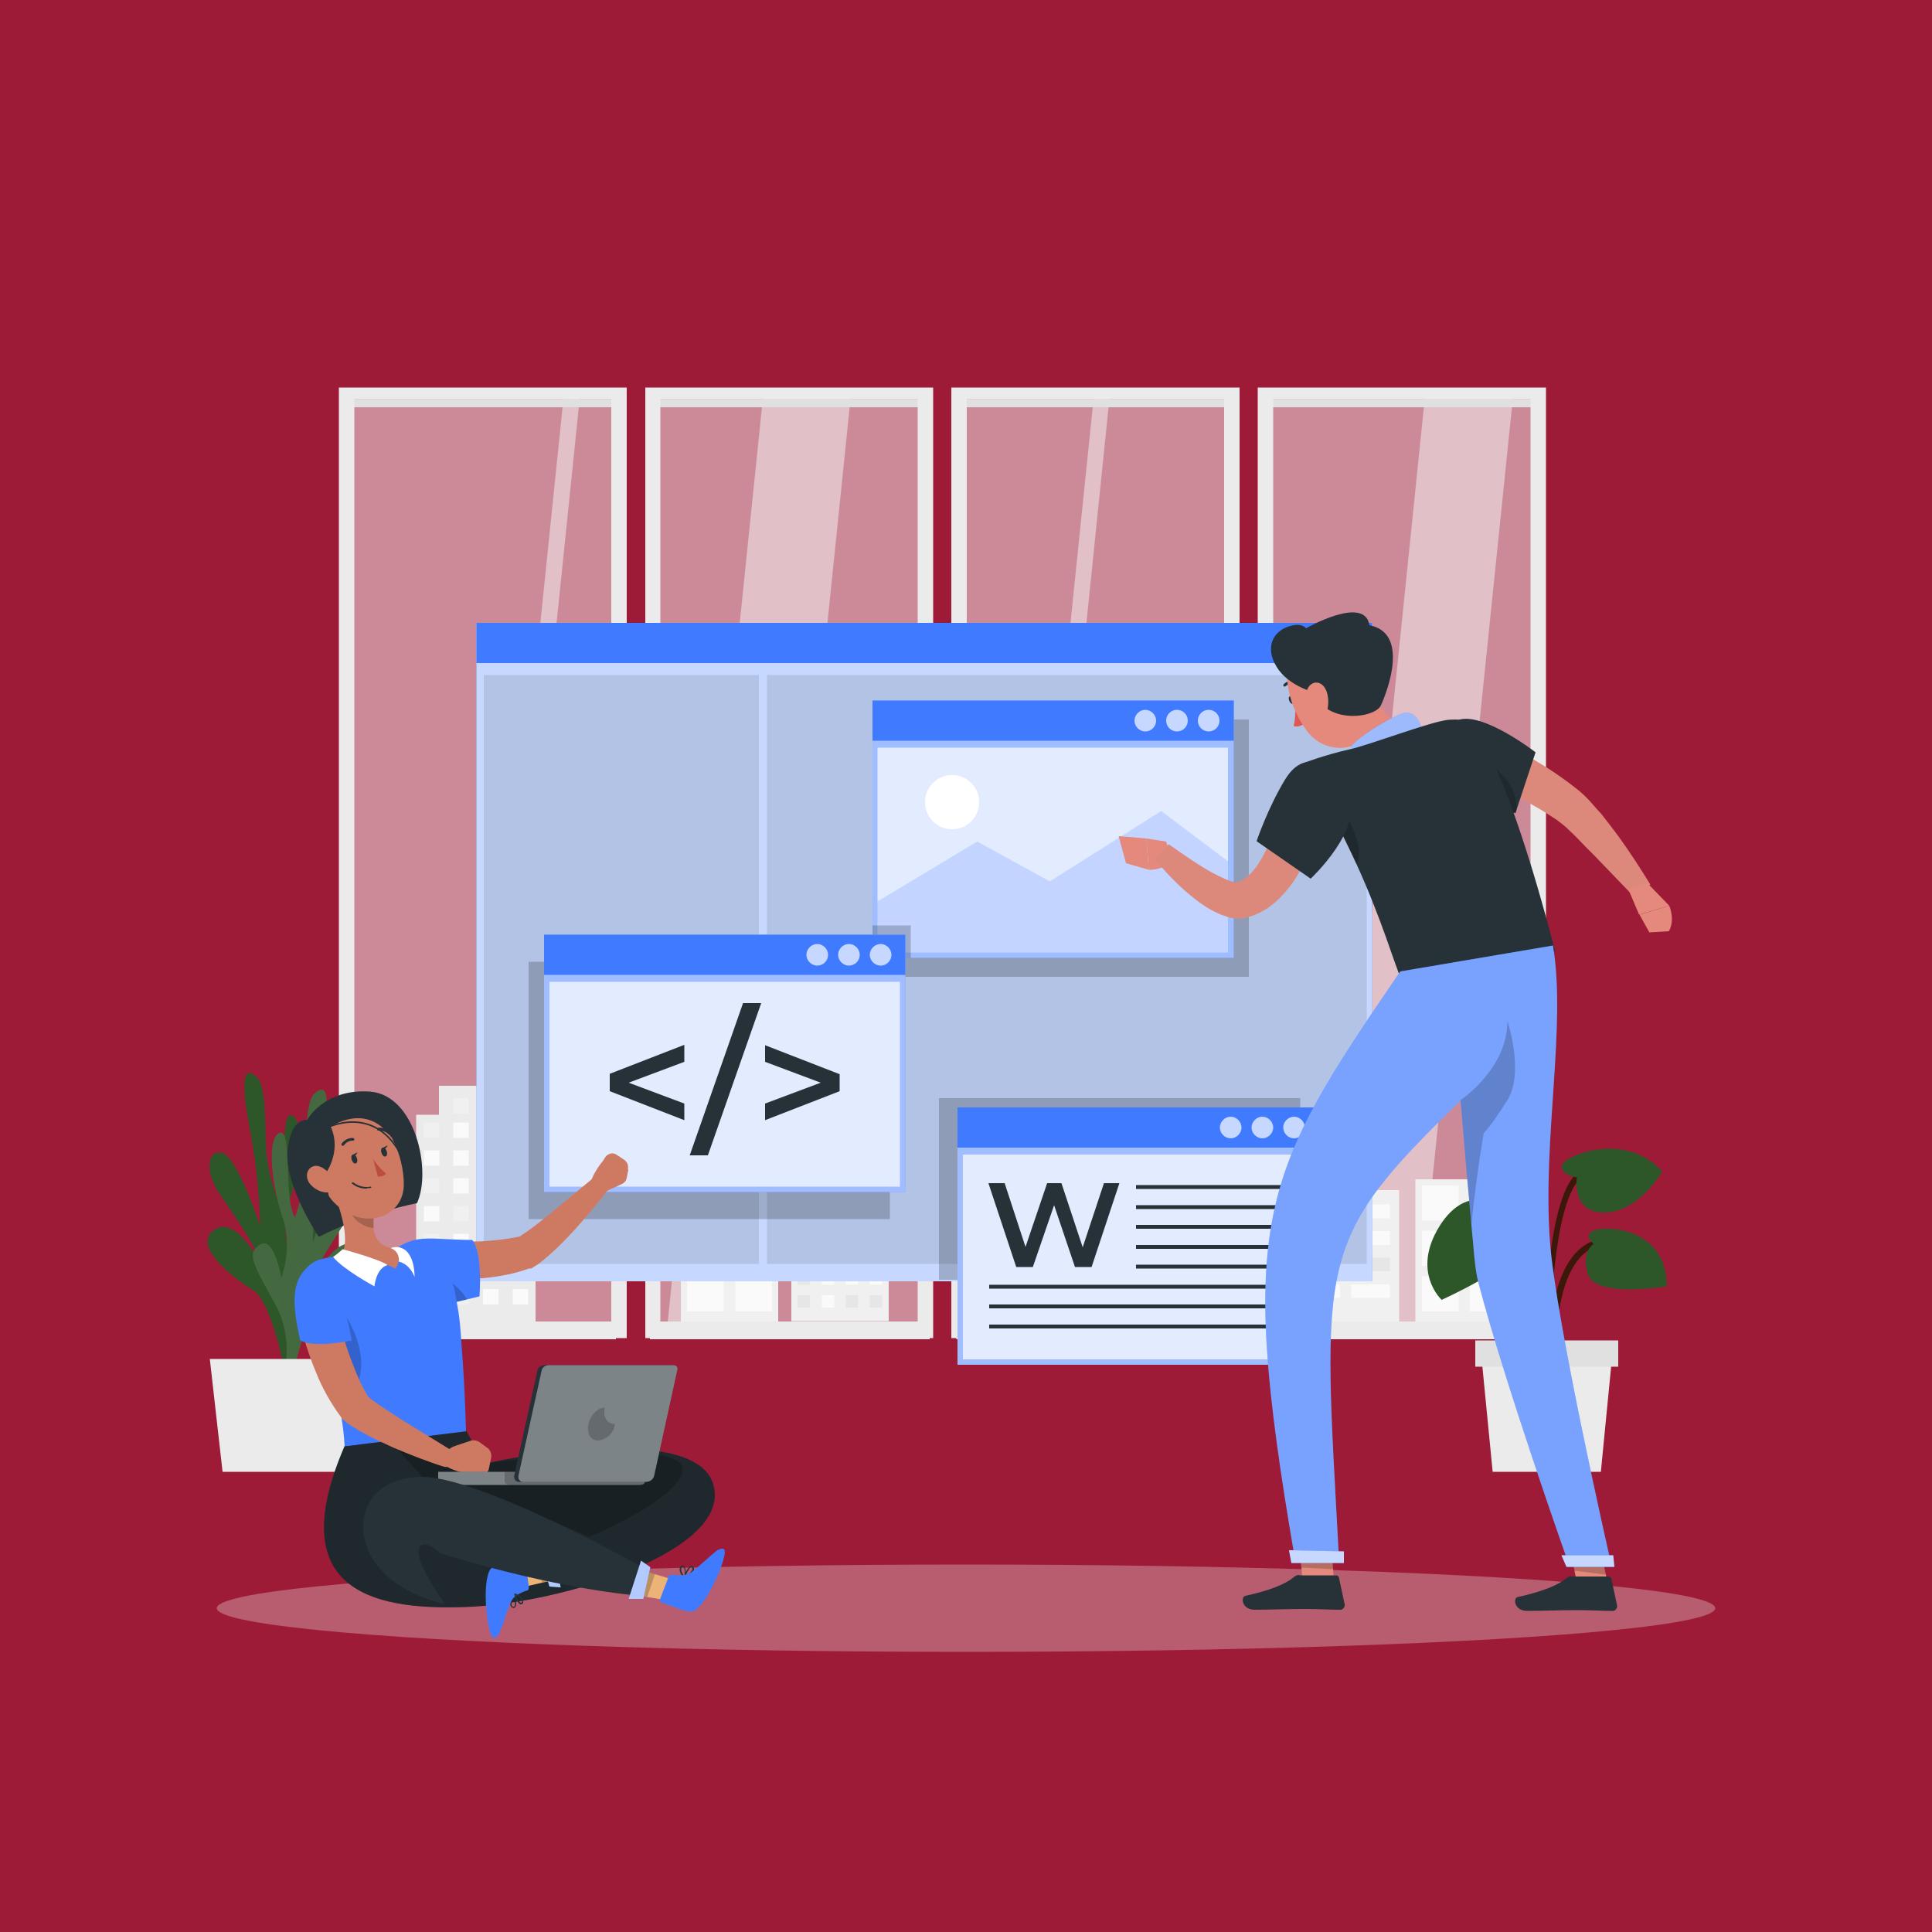 <?xml version="1.0" encoding="UTF-8"?>
<svg id="Layer_1" xmlns="http://www.w3.org/2000/svg" version="1.1" viewBox="0 0 500 500">
  <!-- Generator: Adobe Illustrator 29.1.0, SVG Export Plug-In . SVG Version: 2.1.0 Build 142)  -->
  <defs>
    <style>
      .st0 {
        fill: #ebb376;
      }

      .st1 {
        fill: #ba4d3c;
      }

      .st2, .st3, .st4, .st5 {
        opacity: .5;
      }

      .st2, .st4, .st6 {
        fill: #fafafa;
      }

      .st7 {
        opacity: .9;
      }

      .st7, .st8, .st9, .st10, .st11, .st12, .st3, .st4, .st13, .st14 {
        isolation: isolate;
      }

      .st7, .st15, .st9, .st10, .st11, .st3, .st13 {
        fill: #fff;
      }

      .st8, .st16 {
        fill: #407bff;
      }

      .st8, .st14 {
        opacity: .2;
      }

      .st17 {
        fill: #263238;
      }

      .st18 {
        fill: #2d5629;
      }

      .st19 {
        fill: #ce7a63;
      }

      .st20 {
        fill: #f0f0f0;
      }

      .st9 {
        opacity: .6;
      }

      .st21 {
        stroke-miterlimit: 10;
      }

      .st21, .st22 {
        fill: none;
        stroke: #263238;
      }

      .st10 {
        opacity: .3;
      }

      .st11 {
        opacity: .4;
      }

      .st23 {
        fill: #9e1b38;
      }

      .st24 {
        fill: #e0e0e0;
      }

      .st25 {
        fill: #446941;
      }

      .st26 {
        fill: #2d5629;
      }

      .st12 {
        opacity: .1;
      }

      .st27 {
        fill: #e4897b;
      }

      .st13 {
        opacity: .7;
      }

      .st28 {
        display: none;
      }

      .st29 {
        fill: #ebebeb;
      }

      .st30 {
        fill: #de5753;
      }

      .st31, .st32 {
        fill: #f5f5f5;
      }

      .st33 {
        fill: #3c180a;
      }

      .st32 {
        opacity: .3;
      }

      .st22 {
        stroke-linecap: round;
        stroke-linejoin: round;
        stroke-width: .4px;
      }

      .st34 {
        fill: #dc897c;
      }

      .st35 {
        fill: #e6e6e6;
      }
    </style>
  </defs>
  <rect class="st23" width="500" height="500"/>
  <g id="Background_Complete">
    <g>
      <g>
        <g>
          <rect class="st2" x="89.4" y="102.4" width="71.3" height="241.7"/>
          <g class="st5">
            <polygon class="st31" points="150.1 102.4 145.9 102.4 121 344.1 125.2 344.1 150.1 102.4"/>
          </g>
          <rect class="st24" x="89" y="103.3" width="70.4" height="2.1"/>
          <rect class="st29" x="89" y="342" width="70.4" height="4.6"/>
          <g>
            <rect class="st29" x="91.7" y="346.3" width="66.6" height=".2"/>
            <polygon class="st29" points="91.7 103.3 158.2 103.3 158.2 346.3 162.2 346.3 162.2 100.3 87.7 100.3 87.7 346.3 91.7 346.3 91.7 103.3"/>
          </g>
        </g>
        <g>
          <rect class="st2" x="168.7" y="102.4" width="71.3" height="241.7"/>
          <g class="st5">
            <polygon class="st31" points="220.2 102.4 197.5 102.4 172.6 344.1 195.3 344.1 220.2 102.4"/>
          </g>
          <rect class="st24" x="168.2" y="103.3" width="72.4" height="2.1"/>
          <rect class="st29" x="168.2" y="342" width="72.4" height="4.6"/>
          <g>
            <rect class="st29" x="170.9" y="346.3" width="66.6" height=".2"/>
            <polygon class="st29" points="170.9 103.3 237.5 103.3 237.5 346.3 241.5 346.3 241.5 100.3 167 100.3 167 346.3 170.9 346.3 170.9 103.3"/>
          </g>
        </g>
        <g>
          <rect class="st2" x="248" y="102.4" width="69.3" height="241.7"/>
          <g class="st5">
            <polygon class="st31" points="287.2 102.4 283.1 102.4 258.2 344.1 262.4 344.1 287.2 102.4"/>
          </g>
          <rect class="st24" x="247.5" y="103.3" width="70.4" height="2.1"/>
          <rect class="st29" x="247.5" y="342" width="70.4" height="4.6"/>
          <g>
            <rect class="st29" x="250.2" y="346.3" width="66.6" height=".2"/>
            <polygon class="st29" points="250.2 103.3 316.8 103.3 316.8 346.3 320.8 346.3 320.8 100.3 246.2 100.3 246.2 346.3 250.2 346.3 250.2 103.3"/>
          </g>
        </g>
        <g>
          <rect class="st2" x="327.3" y="102.4" width="71.3" height="241.7"/>
          <g class="st5">
            <polygon class="st31" points="391.6 102.4 368.8 102.4 344 344.1 366.7 344.1 391.6 102.4"/>
          </g>
          <rect class="st24" x="326.8" y="103.3" width="70.4" height="2.1"/>
          <rect class="st29" x="326.8" y="342" width="70.4" height="4.6"/>
          <g>
            <polygon class="st29" points="329.5 103.3 396.1 103.3 396.1 346.3 400.1 346.3 400.1 100.3 325.5 100.3 325.5 346.3 329.5 346.3 329.5 103.3"/>
            <rect class="st29" x="329.5" y="346.3" width="66.6" height=".2"/>
          </g>
        </g>
        <g>
          <rect class="st29" x="107.7" y="288.5" width="30.9" height="53.5"/>
          <polygon class="st29" points="132.7 281 132.7 294.4 130.2 294.4 116.1 294.4 113.6 294.4 113.6 281 132.7 281"/>
          <rect class="st6" x="132.7" y="290.5" width="4" height="4"/>
          <rect class="st6" x="125" y="290.5" width="4" height="4"/>
          <rect class="st6" x="117.3" y="290.5" width="4" height="4"/>
          <rect class="st20" x="109.7" y="290.5" width="4" height="4"/>
          <rect class="st20" x="132.7" y="297.7" width="4" height="4"/>
          <rect class="st20" x="125" y="297.7" width="4" height="4"/>
          <rect class="st6" x="117.3" y="297.7" width="4" height="4"/>
          <rect class="st6" x="109.7" y="297.7" width="4" height="4"/>
          <rect class="st20" x="132.7" y="304.9" width="4" height="4"/>
          <rect class="st6" x="125" y="304.9" width="4" height="4"/>
          <rect class="st6" x="117.3" y="304.9" width="4" height="4"/>
          <rect class="st6" x="125" y="284.2" width="4" height="4"/>
          <rect class="st20" x="117.3" y="284.2" width="4" height="4"/>
          <rect class="st20" x="109.7" y="304.9" width="4" height="4"/>
          <rect class="st6" x="132.7" y="312.1" width="4" height="4"/>
          <rect class="st20" x="125" y="312.1" width="4" height="4"/>
          <rect class="st20" x="117.3" y="312.1" width="4" height="4"/>
          <rect class="st6" x="109.7" y="312.1" width="4" height="4"/>
          <rect class="st20" x="132.7" y="319.3" width="4" height="4"/>
          <rect class="st6" x="125" y="319.3" width="4" height="4"/>
          <rect class="st6" x="117.3" y="319.3" width="4" height="4"/>
          <rect class="st20" x="109.7" y="319.3" width="4" height="4"/>
          <rect class="st20" x="132.7" y="326.4" width="4" height="4"/>
          <rect class="st6" x="125" y="326.4" width="4" height="4"/>
          <rect class="st20" x="117.3" y="326.4" width="4" height="4"/>
          <rect class="st6" x="109.7" y="326.4" width="4" height="4"/>
          <rect class="st6" x="132.7" y="333.6" width="4" height="4"/>
          <rect class="st6" x="125" y="333.6" width="4" height="4"/>
          <rect class="st20" x="117.3" y="333.6" width="4" height="4"/>
          <rect class="st20" x="109.7" y="333.6" width="4" height="4"/>
        </g>
        <g>
          <rect class="st29" x="282.1" y="288.5" width="30.9" height="53.5"/>
          <polygon class="st29" points="307.1 281 307.1 294.4 304.6 294.4 290.5 294.4 288 294.4 288 281 307.1 281"/>
          <rect class="st6" x="307.1" y="290.5" width="4" height="4"/>
          <rect class="st6" x="299.4" y="290.5" width="4" height="4"/>
          <rect class="st6" x="291.7" y="290.5" width="4" height="4"/>
          <rect class="st20" x="284.1" y="290.5" width="4" height="4"/>
          <rect class="st20" x="307.1" y="297.7" width="4" height="4"/>
          <rect class="st20" x="299.4" y="297.7" width="4" height="4"/>
          <rect class="st6" x="291.7" y="297.7" width="4" height="4"/>
          <rect class="st6" x="284.1" y="297.7" width="4" height="4"/>
          <rect class="st20" x="307.1" y="304.9" width="4" height="4"/>
          <rect class="st6" x="299.4" y="304.9" width="4" height="4"/>
          <rect class="st6" x="291.7" y="304.9" width="4" height="4"/>
          <rect class="st6" x="299.4" y="284.2" width="4" height="4"/>
          <rect class="st20" x="291.7" y="284.2" width="4" height="4"/>
          <rect class="st20" x="284.1" y="304.9" width="4" height="4"/>
          <rect class="st6" x="307.1" y="312.1" width="4" height="4"/>
          <rect class="st20" x="299.4" y="312.1" width="4" height="4"/>
          <rect class="st20" x="291.7" y="312.1" width="4" height="4"/>
          <rect class="st6" x="284.1" y="312.1" width="4" height="4"/>
          <rect class="st20" x="307.1" y="319.3" width="4" height="4"/>
          <rect class="st6" x="299.4" y="319.3" width="4" height="4"/>
          <rect class="st6" x="291.7" y="319.3" width="4" height="4"/>
          <rect class="st20" x="284.1" y="319.3" width="4" height="4"/>
          <rect class="st20" x="307.1" y="326.4" width="4" height="4"/>
          <rect class="st6" x="299.4" y="326.4" width="4" height="4"/>
          <rect class="st20" x="291.7" y="326.4" width="4" height="4"/>
          <rect class="st6" x="284.1" y="326.4" width="4" height="4"/>
          <rect class="st6" x="307.1" y="333.6" width="4" height="4"/>
          <rect class="st6" x="299.4" y="333.6" width="4" height="4"/>
          <rect class="st20" x="291.7" y="333.6" width="4" height="4"/>
          <rect class="st20" x="284.1" y="333.6" width="4" height="4"/>
        </g>
        <g>
          <rect class="st20" x="334.4" y="308" width="27.7" height="34"/>
          <polygon class="st35" points="336.8 311.7 343.3 311.7 345.1 311.7 346.8 311.7 346.8 315.3 345.1 315.3 343.3 315.3 336.8 315.3 336.8 311.7"/>
          <polygon class="st6" points="336.8 318.6 343.3 318.6 345.1 318.6 346.8 318.6 346.8 322.2 345.1 322.2 343.3 322.2 336.8 322.2 336.8 318.6"/>
          <polygon class="st35" points="336.8 325.5 343.3 325.5 345.1 325.5 346.8 325.5 346.8 329 345.1 329 343.3 329 336.8 329 336.8 325.5"/>
          <polygon class="st6" points="336.8 332.4 343.3 332.4 346 332.4 346.8 332.4 346.8 335.9 346 335.9 343.3 335.9 336.8 335.9 336.8 332.4"/>
          <polygon class="st6" points="349.7 311.7 356.2 311.7 358 311.7 359.7 311.7 359.7 315.3 358 315.3 356.2 315.3 349.7 315.3 349.7 311.7"/>
          <polygon class="st6" points="349.7 318.6 356.2 318.6 358.7 318.6 359.7 318.6 359.7 322.2 358.7 322.2 356.2 322.2 349.7 322.2 349.7 318.6"/>
          <polygon class="st35" points="349.7 325.5 356.2 325.5 358 325.5 359.7 325.5 359.7 329 358 329 356.2 329 349.7 329 349.7 325.5"/>
          <polygon class="st6" points="349.7 332.4 356.2 332.4 358 332.4 359.7 332.4 359.7 335.9 358 335.9 356.2 335.9 349.7 335.9 349.7 332.4"/>
        </g>
        <g>
          <rect class="st20" x="204.8" y="320.8" width="25.2" height="21.1"/>
          <rect class="st6" x="225.1" y="323.5" width="3.2" height="3.2"/>
          <rect class="st6" x="218.9" y="323.5" width="3.2" height="3.2"/>
          <rect class="st6" x="212.7" y="323.5" width="3.2" height="3.2"/>
          <rect class="st6" x="206.4" y="323.5" width="3.2" height="3.2"/>
          <rect class="st6" x="225.1" y="329.3" width="3.2" height="3.2"/>
          <rect class="st6" x="218.9" y="329.3" width="3.2" height="3.2"/>
          <rect class="st6" x="212.7" y="329.3" width="3.2" height="3.2"/>
          <rect class="st35" x="206.4" y="329.3" width="3.2" height="3.2"/>
          <rect class="st35" x="225.1" y="335.2" width="3.2" height="3.2"/>
          <rect class="st35" x="218.9" y="335.2" width="3.2" height="3.2"/>
          <rect class="st6" x="212.7" y="335.2" width="3.2" height="3.2"/>
          <rect class="st35" x="206.4" y="335.2" width="3.2" height="3.2"/>
        </g>
        <g>
          <rect class="st20" x="254.3" y="320.8" width="25.2" height="21.1"/>
          <rect class="st6" x="274.6" y="323.5" width="3.2" height="3.2"/>
          <rect class="st6" x="268.4" y="323.5" width="3.2" height="3.2"/>
          <rect class="st6" x="262.1" y="323.5" width="3.2" height="3.2"/>
          <rect class="st6" x="255.9" y="323.5" width="3.2" height="3.2"/>
          <rect class="st6" x="274.6" y="329.3" width="3.2" height="3.2"/>
          <rect class="st6" x="268.4" y="329.3" width="3.2" height="3.2"/>
          <rect class="st6" x="262.1" y="329.3" width="3.2" height="3.2"/>
          <rect class="st35" x="255.9" y="329.3" width="3.2" height="3.2"/>
          <rect class="st35" x="274.6" y="335.2" width="3.2" height="3.2"/>
          <rect class="st35" x="268.4" y="335.2" width="3.2" height="3.2"/>
          <rect class="st6" x="262.1" y="335.2" width="3.2" height="3.2"/>
          <rect class="st35" x="255.9" y="335.2" width="3.2" height="3.2"/>
        </g>
        <g>
          <rect class="st20" x="176.2" y="305.2" width="25.2" height="36.8"/>
          <rect class="st6" x="190.3" y="306.8" width="9.5" height="9.1"/>
          <rect class="st6" x="177.8" y="306.8" width="9.5" height="9.1"/>
          <rect class="st6" x="190.3" y="318.5" width="9.5" height="9.1"/>
          <rect class="st6" x="177.8" y="318.5" width="9.5" height="9.1"/>
          <rect class="st6" x="190.3" y="330.3" width="9.5" height="9.1"/>
          <rect class="st6" x="177.8" y="330.3" width="9.5" height="9.1"/>
        </g>
        <g>
          <rect class="st20" x="366.3" y="305.2" width="25.2" height="36.8"/>
          <rect class="st6" x="380.4" y="306.8" width="9.5" height="9.1"/>
          <rect class="st6" x="368" y="306.8" width="9.5" height="9.1"/>
          <rect class="st6" x="380.4" y="318.5" width="9.5" height="9.1"/>
          <rect class="st6" x="368" y="318.5" width="9.5" height="9.1"/>
          <rect class="st6" x="380.4" y="330.3" width="9.5" height="9.1"/>
          <rect class="st6" x="368" y="330.3" width="9.5" height="9.1"/>
        </g>
      </g>
      <g>
        <path class="st26" d="M76.3,355.1s-5.1-11,.7-21.9,7.5-13.5,3.8-15.7c-3.7-2.2-5.4,8.7-5.4,8.7,0,0-3.1-7.5-.5-15.4s4.2-20.7.7-22.1c-3.5-1.4-.7,16-3.7,21.9,0,0-2.6-6.6-3-12.9-.4-6.3.2-16.4-2.5-19-2.8-2.6-4.5-.8-1.8,13.2s2.7,25.3,2.7,25.3c0,0-6-18.3-10-18.9s-4,5.4-.6,10.5c3.5,5.1,10.1,14.4,11.2,19.1,0,0-6.6-13.8-12.5-9.6-5.9,4.2,5.2,12.6,10.1,15.6s8.4,21.9,8.4,21.9l2.5-.7Z"/>
        <path class="st25" d="M72.3,359.6s4.9-11.1-1-21.9c-5.9-10.8-7.6-13.3-4-15.6,3.7-2.3,5.5,8.6,5.5,8.6,0,0,3-7.6.4-15.4-2.7-7.8-4.4-20.6-.9-22.1,3.5-1.4.9,16,4,21.9,0,0,2.5-6.6,2.8-13s-.4-16.4,2.3-19.1c2.7-2.6,4.5-.9,2,13.1s-2.4,25.4-2.4,25.4c0,0,5.8-18.4,9.8-19,4-.6,4.1,5.3.7,10.5-3.4,5.2-9.9,14.5-11,19.3,0,0,6.4-13.9,12.4-9.7,6,4.1-5,12.6-9.9,15.7-4.9,3.1-8.1,22-8.1,22l-2.6-.7Z"/>
        <polygon class="st29" points="95 351.7 54.3 351.7 57.6 380.9 91.7 380.9 95 351.7"/>
      </g>
      <g>
        <path class="st33" d="M400.3,349.6c.1-1,3.5-24.3-3.2-32.3-1.5-1.8-3.4-2.7-5.6-2.8-13.7-.3-15.5,10.6-15.5,10.8l1.6.2c0-.4,1.7-9.7,13.9-9.4,1.8,0,3.2.8,4.4,2.2,6.3,7.5,2.9,30.8,2.9,31l1.6.2Z"/>
        <path class="st33" d="M401.2,348.6h1.6c0-.3-.5-21.5,9.9-25.9,10.3-4.3,14.9,4.5,15.1,4.9l1.5-.7c0-.1-5.5-10.6-17.2-5.7-11.5,4.8-11,26.5-10.9,27.4Z"/>
        <path class="st33" d="M401.1,350.2c0-.3,0-34,6.7-43.8,6.3-9.4,16.4-5,16.9-4.8l.7-1.5c-.1,0-11.8-5.2-18.9,5.4-6.8,10.2-6.9,43.3-6.9,44.7h1.6Z"/>
        <path class="st18" d="M389.5,315.3s6,2.2,4.2,7.4c-1.8,5.2-20.6,13.7-20.6,13.7,0,0-7.9-7.2-.6-19,7.3-11.8,16.9-5.8,17.1-2.1Z"/>
        <path class="st26" d="M408.1,304.7s-4.2-.5-3.9-3c.3-2.6,16.5-9.2,26,1.5,0,0-6.1,10.5-14.9,10.6-8.8.1-7.2-9.1-7.2-9.1Z"/>
        <path class="st18" d="M412.4,321.9s-2.9-2.4.2-3.5c3.2-1.2,18.6-.8,18.8,14.5,0,0-18,3-20.3-2.8-2.2-5.8,1.2-8.1,1.2-8.1Z"/>
        <polygon class="st29" points="386.3 380.9 414.3 380.9 417.3 350.2 383.3 350.2 386.3 380.9"/>
        <rect class="st24" x="381.8" y="346.9" width="37" height="6.8"/>
      </g>
    </g>
  </g>
  <g id="Background_Simple" class="st28">
    <g>
      <path class="st16" d="M96.3,114.1c27.9-59.4,127.1-51.1,165.3-9.3,38.3,41.8,50.7,68.6,85.2,53s78.5-11.4,81,38.2-37.9,108.3-102.1,125.6-64.2,78.8-149.1,66.4c-46.3-6.8-47.4-56.9-40.8-98.3,6.5-41.4-71.9-106.6-39.6-175.6Z"/>
      <path class="st7" d="M96.3,114.1c27.9-59.4,127.1-51.1,165.3-9.3,38.3,41.8,50.7,68.6,85.2,53s78.5-11.4,81,38.2-37.9,108.3-102.1,125.6-64.2,78.8-149.1,66.4c-46.3-6.8-47.4-56.9-40.8-98.3,6.5-41.4-71.9-106.6-39.6-175.6Z"/>
    </g>
  </g>
  <g id="Shadow">
    <ellipse id="_x3C_Path_x3E_" class="st32" cx="250" cy="416.2" rx="193.9" ry="11.3"/>
  </g>
  <g id="Interface">
    <g>
      <rect class="st16" x="123.3" y="161.2" width="231.8" height="170.4"/>
      <rect class="st13" x="123.3" y="161.2" width="231.8" height="170.4"/>
      <rect class="st16" x="123.3" y="161.2" width="231.8" height="10.4"/>
      <circle class="st13" cx="348.7" cy="166.4" r="2.8"/>
      <circle class="st13" cx="340.5" cy="166.4" r="2.8"/>
      <circle class="st13" cx="332.3" cy="166.4" r="2.8"/>
      <rect class="st12" x="125.2" y="174.7" width="71.2" height="152.4"/>
      <rect class="st12" x="198.5" y="174.7" width="155.2" height="152.4"/>
    </g>
    <g>
      <rect class="st14" x="229.7" y="186.2" width="93.5" height="66.6"/>
      <rect class="st16" x="225.8" y="181.3" width="93.5" height="66.6"/>
      <rect class="st3" x="225.8" y="181.3" width="93.5" height="66.6"/>
      <rect class="st13" x="227.1" y="193.5" width="90.7" height="53"/>
      <rect class="st16" x="225.8" y="181.3" width="93.5" height="10.4"/>
      <circle class="st13" cx="312.8" cy="186.5" r="2.8"/>
      <circle class="st13" cx="304.6" cy="186.5" r="2.8"/>
      <path class="st13" d="M299.2,186.5c0,1.6-1.3,2.8-2.8,2.8s-2.8-1.3-2.8-2.8,1.3-2.8,2.8-2.8c1.5,0,2.8,1.3,2.8,2.8Z"/>
      <polygon class="st8" points="227.1 233.3 252.9 217.8 271.7 228.1 300.5 209.9 317.8 222.9 317.8 246.5 227.1 246.5 227.1 233.3"/>
      <path class="st15" d="M253.4,207.6c0,3.9-3.1,7-7,7s-7-3.1-7-7,3.1-7,7-7,7,3.1,7,7Z"/>
      <rect class="st14" x="225.8" y="239.5" width="9.9" height="8.4"/>
    </g>
    <g>
      <rect class="st14" x="243" y="284.2" width="93.5" height="47"/>
      <rect class="st16" x="247.8" y="286.6" width="93.5" height="66.6"/>
      <rect class="st3" x="247.8" y="286.6" width="93.5" height="66.6"/>
      <rect class="st13" x="249.2" y="298.8" width="90.7" height="53"/>
      <path class="st17" d="M289.7,306.2l-7.2,21.7h-4.3l-5.4-16-5.5,16h-4.3l-7.2-21.7h4.2l5.4,16.5,5.6-16.5h3.7l5.5,16.6,5.5-16.6h3.8Z"/>
      <rect class="st16" x="247.8" y="286.6" width="93.5" height="10.4"/>
      <path class="st13" d="M337.7,291.8c0,1.5-1.3,2.8-2.8,2.8s-2.8-1.3-2.8-2.8,1.3-2.8,2.8-2.8,2.8,1.3,2.8,2.8Z"/>
      <path class="st13" d="M329.5,291.8c0,1.5-1.3,2.8-2.8,2.8s-2.8-1.3-2.8-2.8,1.3-2.8,2.8-2.8,2.8,1.3,2.8,2.8Z"/>
      <path class="st13" d="M321.3,291.8c0,1.5-1.3,2.8-2.8,2.8s-2.8-1.3-2.8-2.8,1.3-2.8,2.8-2.8,2.8,1.3,2.8,2.8Z"/>
      <g>
        <line class="st21" x1="294" y1="307.2" x2="333.1" y2="307.2"/>
        <line class="st21" x1="294" y1="312.4" x2="333.1" y2="312.4"/>
        <line class="st21" x1="294" y1="317.5" x2="333.1" y2="317.5"/>
        <line class="st21" x1="294" y1="322.7" x2="333.1" y2="322.7"/>
        <line class="st21" x1="294" y1="327.8" x2="333.1" y2="327.8"/>
        <line class="st21" x1="256" y1="333" x2="333.1" y2="333"/>
        <line class="st21" x1="256" y1="338.1" x2="333.1" y2="338.1"/>
        <line class="st21" x1="256" y1="343.3" x2="333.1" y2="343.3"/>
      </g>
    </g>
    <g>
      <rect class="st14" x="136.8" y="248.9" width="93.5" height="66.6"/>
      <rect class="st16" x="140.8" y="241.9" width="93.5" height="66.6"/>
      <rect class="st3" x="140.8" y="241.9" width="93.5" height="66.6"/>
      <rect class="st13" x="142.2" y="254.1" width="90.7" height="53"/>
      <g>
        <path class="st17" d="M177.1,274.8l-14.4,5.4,14.4,5.4v4.3l-19.3-7.5v-4.5l19.3-7.5v4.3Z"/>
        <path class="st17" d="M192.3,259.6h4.7l-13.8,39.4h-4.7l13.8-39.4Z"/>
        <path class="st17" d="M217.3,277.9v4.5l-19.3,7.5v-4.3l14.4-5.4-14.4-5.4v-4.3l19.3,7.5Z"/>
      </g>
      <rect class="st16" x="140.8" y="241.9" width="93.5" height="10.4"/>
      <path class="st13" d="M230.7,247.1c0,1.6-1.3,2.8-2.8,2.8s-2.8-1.3-2.8-2.8,1.3-2.8,2.8-2.8,2.8,1.3,2.8,2.8Z"/>
      <path class="st13" d="M222.5,247.1c0,1.6-1.3,2.8-2.8,2.8s-2.8-1.3-2.8-2.8,1.3-2.8,2.8-2.8,2.8,1.3,2.8,2.8Z"/>
      <path class="st13" d="M214.3,247.1c0,1.6-1.3,2.8-2.8,2.8s-2.8-1.3-2.8-2.8,1.3-2.8,2.8-2.8,2.8,1.3,2.8,2.8Z"/>
    </g>
  </g>
  <g id="Character_1">
    <g>
      <path class="st19" d="M111,321l2.9.2c1,0,2,.1,3,.1,2,0,4,0,6,0,2,0,4-.2,5.9-.4,1.9-.2,3.8-.5,5.7-.9l-.8.4c.4-.2.7-.3,1.1-.6.4-.3.8-.5,1.2-.8.8-.6,1.7-1.2,2.6-1.9,1.7-1.3,3.4-2.7,5.1-4.1l5.2-4.3,5.2-4.3c1-.8,2.5-.7,3.4.3.7.9.7,2.1,0,3-1.4,1.9-2.8,3.6-4.3,5.4-1.5,1.8-3,3.5-4.5,5.2-1.6,1.7-3.2,3.4-4.9,5-.9.8-1.7,1.6-2.7,2.4-.4.4-1,.8-1.5,1.2-.5.4-1.2.8-1.8,1.2-.2.1-.3.2-.5.2h-.4c-2.3.8-4.5,1.4-6.8,1.8-2.3.4-4.5.7-6.8.8-2.3.1-4.5.2-6.7.1-1.1,0-2.2,0-3.4-.2-1.1,0-2.2-.2-3.4-.3-2.6-.4-4.5-2.8-4.1-5.4.3-2.5,2.6-4.3,5.1-4.2h.2Z"/>
      <path class="st16" d="M124.1,335.5l-3.3.8-4.2,1s-.9-.8-2.3-2.1c-3.4-3.2-9.8-9.2-11.8-12.1,5.8-3.8,8.5-2.3,19.7-2.2,2.8,3.3,1.9,14.5,1.9,14.5Z"/>
      <path class="st14" d="M120.8,336.3l-4.2,1s-.9-.8-2.3-2.1c-.1-1.5-.2-3,0-4.7,0,0,4.1,1.6,6.6,5.8Z"/>
      <path class="st17" d="M79.5,289.8s4.4-8.1,16.2-7.3c11.8.8,16.1,20.5,12.2,28.9,0,0-12.7,2.3-25.4,8.7,0,0-8.7-12.9-8.1-21.9.6-9,5.1-8.4,5.1-8.4Z"/>
      <g>
        <path class="st17" d="M120.7,370.4l4.8,8.4c12.8-3,53.9-9.2,58.9,4.8,6.3,17.5-39,31.5-64.1,32.3-25.1.9-46.9-5.1-31.1-41.7l31.5-3.9Z"/>
        <path class="st14" d="M120.7,370.4l4.8,8.4c12.8-3,53.9-9.2,58.9,4.8,6.3,17.5-39,31.5-64.1,32.3-25.1.9-46.9-5.1-31.1-41.7l31.5-3.9Z"/>
      </g>
      <path class="st17" d="M177.2,408.4c0,0-.1,0-.2,0,0,0,0-.1,0-.2,0-.3.9-2.7,1.8-2.9.2,0,.4,0,.5.1.2.2.4.5.3.8-.1.5-.4.8-.8,1.1-.5.4-1,.7-1.5,1ZM177.4,407.9c.8-.3,1.4-1,1.8-1.7,0-.2,0-.4-.2-.6,0,0-.1,0-.2,0,0,0-.1,0-.2.1-.5.7-.9,1.4-1.2,2.2Z"/>
      <path class="st17" d="M177.1,408.4c0,0-.1,0-.2,0,0,0-1.2-1.5-1-2.5,0-.2.2-.5.4-.6.2-.2.5-.2.7,0,.6.4.5,2.4.2,3.1h0c0,0,0,.1,0,.1ZM176.5,405.6c-.1,0-.2.2-.2.4-.1.6.5,1.6.8,2,.2-.8.1-2.2-.2-2.5,0,0-.1,0-.3,0h0Z"/>
      <path class="st17" d="M133.1,412.5c0,0,0,0,.2,0,0,0,.1,0,.1.1,0,.3.5,2.8-.1,3.4-.1.1-.3.2-.5.1-.3,0-.6-.3-.7-.6-.1-.5,0-.9.1-1.4.2-.6.5-1.1.9-1.6ZM133.1,413c-.5.7-.8,1.5-.7,2.4,0,.2.2.4.5.4,0,0,.1,0,.2,0,0,0,0-.1.1-.2.1-.8.1-1.7,0-2.5Z"/>
      <polygon class="st0" points="149.5 399.8 139.2 403.5 134.3 405.2 135.5 410.7 140.3 409.6 152 407.1 149.5 399.8"/>
      <path class="st16" d="M136.9,410.9l-.9-6.4c0-.4-.4-.6-.7-.5l-3.2.5s-4.3.4-5.1,1.5c-2.5,3.2-.9,17.4.7,17.9.6.2,1.3-.7,1.5-1.2.8-1.8,2.3-6.6,3-8.1.8-1.8,3.1-2.6,4.2-3,.3,0,.5-.4.4-.7Z"/>
      <path class="st17" d="M133.1,412.4s.1,0,.2,0c.1,0,1.8.7,2.1,1.7,0,.2,0,.5,0,.7,0,.2-.3.4-.6.4-.7,0-1.6-1.8-1.7-2.6h0c0-.1,0-.1,0-.1ZM135.1,414.6c0-.1,0-.3,0-.4-.2-.6-1.2-1.1-1.6-1.4.2.8,1,2,1.4,2,0,0,.1,0,.2-.2h0Z"/>
      <polygon class="st14" points="149.5 399.8 139.2 403.5 140.3 409.6 152 407.1 149.5 399.8"/>
      <g>
        <polygon class="st16" points="142.2 410.6 145.1 410.8 143.1 400.6 139.8 402.4 142.2 410.6"/>
        <polygon class="st9" points="142.2 410.6 145.1 410.8 143.1 400.6 139.8 402.4 142.2 410.6"/>
      </g>
      <path class="st14" d="M99.1,370.9l15.4,17.1s17.1-.4,37.8,9.8c0,0,22.3-9.2,24.3-16.8,2.7-10-51.2-2.2-51.2-2.2l-26.4-7.9Z"/>
      <path class="st19" d="M126.1,374.7l-1.9-1.4c-.7-.5-1.7-.7-2.5-.4l-3.9,1.3c-1.6.5-2.8,1.8-3.3,3.4l-.3,1c3,2.5,8.1,3,8.1,3l1.4.3c1.3.3,2.5-.5,2.8-1.7l.6-2.9c.2-1-.2-2.1-1.1-2.7Z"/>
      <g>
        <path class="st17" d="M166.9,380.9v2.5c0,.7-.8.9-1.4.9h-50.7c-.7,0-1.4-.3-1.4-.9v-2.5h53.6Z"/>
        <path class="st11" d="M166.9,380.9v2.5c0,.7-.8.9-1.4.9h-50.7c-.7,0-1.4-.3-1.4-.9v-2.5h53.6Z"/>
        <path class="st14" d="M166.9,380.9v2.5c0,.7-.8.9-1.4.9h-33.5c-.7,0-1.4-.3-1.4-.9v-2.5h36.3Z"/>
        <path class="st17" d="M175.3,354.5l-6,27.4c-.2.9-1.1,1.6-2,1.6h-33c-.9,0-1.4-.8-1.2-1.7l6-27.2c.2-.9,1.1-1.3,2-1.3h33c.9,0,1.4.4,1.2,1.3Z"/>
        <path class="st11" d="M175.3,354.5l-6,27.4c-.2.9-1.1,1.6-2,1.6h-31.9c-.9,0-1.4-.8-1.2-1.7l6-27.2c.2-.9,1.1-1.3,2-1.3h31.9c.9,0,1.4.4,1.2,1.3Z"/>
        <path class="st14" d="M159.1,368.5h0c0,2.4-2.5,4.3-4.4,4.3s-2.9-1.9-2.4-4.3c.5-2.3,2.4-4.2,4.2-4.2-.5,2.3.6,4.2,2.4,4.2,0,0,.2,0,.2,0Z"/>
      </g>
      <polygon class="st0" points="156.7 411.5 167.5 413.3 172.7 414.2 174.2 408.8 169.5 407.4 158 403.9 156.7 411.5"/>
      <path class="st16" d="M173.1,407.9l-2.3,6c-.1.3,0,.7.4.8l3,1.1s4,1.7,5.2,1.2c3.7-1.6,9.2-14.8,8-16-.4-.5-1.4,0-1.9.3-1.6,1.2-5.2,4.7-6.6,5.6-1.6,1.1-4,.8-5.1.6-.3,0-.6.1-.7.4Z"/>
      <polygon class="st14" points="156.7 411.5 167.5 413.3 169.5 407.4 158 403.9 156.7 411.5"/>
      <path class="st17" d="M167.6,406.3s-44-24.8-59.2-24.1c-15.2.7-17.4,14.1-11.1,22.5,6.3,8.4,17.8,10.4,17.8,10.4,0,0-7.9-11.1-6.7-14.3,1.1-3.1,5.6,1.2,5.6,1.2,0,0,27.7,8.9,51.9,11l1.7-6.8Z"/>
      <g>
        <polygon class="st16" points="168.3 405.6 165.9 403.9 162.7 413.8 166.5 413.8 168.3 405.6"/>
        <polygon class="st9" points="168.3 405.6 165.9 403.9 162.7 413.8 166.5 413.8 168.3 405.6"/>
      </g>
      <path class="st16" d="M120.7,370.4l-31.5,3.9c-.2-3-.5-6.2-1.3-9.8-.8-3.9-2-8.3-3.9-13.6-1.5-4.3-3.4-9.1-5.7-14.8-1.9-4.5.5-9.3,5.1-10.3,1.2-.3,2.5-.5,3.9-.8,5.2-.9,9.6-1.6,14.3-1.8,1.6,0,3.2,0,4.8,0,5.7,0,10.6,6,11.4,11.5.5,3.1,1.2,5.4,1.6,12.8.5,6.3.9,12.5,1.2,22.9Z"/>
      <path class="st19" d="M86.4,308.8c1.8,4.4,4.4,12.7,1.8,16.1,0,0,4.3-1.2,14.2,3.4,2.2-4.2,0-5.1,0-5.1-5.4-.6-6-4.4-5.8-8l-10.3-6.3Z"/>
      <path class="st15" d="M100.3,327.4c-3,.8-3.4,5.5-3.4,5.5,0,0-8-4.3-10.7-7.6,1-.7,2.5-2,2.5-2,0,0,9.6,2.6,11.6,4.1Z"/>
      <path class="st15" d="M103.2,326.5s2.7.4,4.1,4c-.1-6.8-3.4-7.5-3.4-7.5,0,0-1-.6-2.8,0,2.6,1,2.1,3.6,2.1,3.6Z"/>
      <path class="st14" d="M90.6,311.4l6.1,3.8c0,.9,0,1.7,0,2.6-2,0-5.1-1.8-5.7-3.8-.3-1-.5-2-.4-2.5Z"/>
      <g>
        <path class="st19" d="M81.4,300c2.3,7.3,3.1,10.4,7.8,13.4,7,4.6,15.4.7,15.3-7,0-6.9-3.8-17.6-11.8-19.1-7.8-1.5-13.7,5.5-11.4,12.7Z"/>
        <path class="st17" d="M91,300.1c.2.6.6,1.1,1,1,.4,0,.6-.6.4-1.3-.2-.6-.6-1.1-1-1-.4,0-.6.6-.4,1.3Z"/>
        <path class="st17" d="M98.7,298.3c.2.6.6,1.1,1,1,.4,0,.6-.6.4-1.3-.2-.6-.6-1.1-1-1-.4,0-.6.6-.4,1.3Z"/>
        <path class="st17" d="M99,297.1l1.3-.7s-.4,1.3-1.3.7Z"/>
        <path class="st1" d="M96.7,300.2s1.8,2.5,3.2,3.5c-.6.9-2.1.8-2.1.8l-1.2-4.4Z"/>
        <path class="st17" d="M95,307.5c.3,0,.7,0,1-.1,0,0,.2-.1.1-.2,0,0-.1-.2-.2-.1-2.7.5-4.4-1.1-4.5-1.1,0,0-.2,0-.3,0s0,.2,0,.3c0,0,1.5,1.4,3.8,1.3Z"/>
        <path class="st17" d="M88.8,296.5c0,0,.2,0,.2-.1.9-1.3,2.3-1.2,2.3-1.2.2,0,.4-.1.4-.3,0-.2-.2-.4-.4-.4,0,0-1.8-.1-2.9,1.5-.1.2,0,.4.1.5,0,0,.2,0,.3,0Z"/>
        <path class="st17" d="M100.8,293.6c0,0,.2,0,.3,0,.1-.1.1-.4,0-.5-1.5-1.5-3.2-1.3-3.2-1.2-.2,0-.3.2-.3.4,0,.2.2.3.4.3,0,0,1.4-.2,2.6,1,0,0,.2.1.3.1Z"/>
        <path class="st17" d="M91.2,298.9l1.3-.7s-.4,1.3-1.3.7Z"/>
        <path class="st17" d="M84,304.1s4.6-5.8,1.6-12.5c0,0,9.2-6.5,15.7,2.8,0,0-1.3-9-11.3-8.4-10,.6-18.2,16.3-4.9,23.6l-1.1-5.4Z"/>
        <path class="st19" d="M80.4,306.6c1.2,1.3,2.8,2,4.2,2,2.1,0,2.5-2.1,1.4-3.9-1-1.6-3.3-3.6-5.1-2.8-1.8.8-1.9,3.2-.5,4.7Z"/>
        <path class="st22" d="M84.8,291.8s11.6-5.9,18.6,6.4"/>
      </g>
      <path class="st19" d="M162.6,302.8l-.4,2c-.1.8-.7,1.4-1.4,1.7l-3.3,1.5c-1.3.6-2.9.5-4.1-.2l-.8-.5c.4-3.4,3.4-6.8,3.4-6.8l.7-1.1c.7-.9,1.9-1.2,2.8-.6l2.1,1.4c.7.5,1.1,1.4.9,2.3Z"/>
      <path class="st14" d="M88,364.5c-.8-3.9-2-8.3-3.9-13.6,2.7-5.5,5.5-10.1,5.5-10.1,0,0,9.7,14-1.6,23.7Z"/>
      <path class="st19" d="M87.2,339.8l.7,2.8c.3,1,.5,1.9.8,2.9.6,1.9,1.2,3.8,1.9,5.7.7,1.9,1.4,3.7,2.2,5.5.8,1.8,1.7,3.5,2.7,5.1l-.6-.7c.3.3.5.5.9.8.4.3.7.6,1.2.9.8.6,1.7,1.2,2.6,1.8,1.8,1.2,3.7,2.4,5.6,3.6l5.7,3.5,5.7,3.5c1.1.7,1.5,2.2.8,3.3-.6,1-1.8,1.4-2.8,1-2.2-.7-4.3-1.5-6.5-2.3-2.1-.8-4.2-1.7-6.4-2.6-2.1-1-4.2-1.9-6.3-3-1-.6-2.1-1.1-3.2-1.8-.5-.3-1.1-.7-1.6-1-.5-.3-1.2-.9-1.7-1.3-.1-.1-.3-.2-.4-.4l-.2-.3c-1.4-1.9-2.7-3.9-3.8-5.9-1.1-2-2.1-4.1-2.9-6.2-.9-2.1-1.6-4.2-2.3-6.3-.3-1.1-.6-2.1-.9-3.2-.3-1.1-.5-2.1-.8-3.4-.5-2.6,1.2-5.1,3.8-5.6,2.5-.5,4.9,1.1,5.6,3.5v.2Z"/>
      <path class="st16" d="M81.1,326.8c-5.5,3.6-5.9,9.2-3.4,20.1,3.8,2.1,13.3,0,13.3,0,0,0-2.4-16.9-9.8-20.1Z"/>
    </g>
  </g>
  <g id="Character_2">
    <g>
      <path class="st17" d="M335,180.8c.3.6.2,1.1-.2,1.3-.4.2-.9-.1-1.1-.7-.3-.6-.2-1.1.2-1.3.4-.2.9.1,1.1.7Z"/>
      <path class="st30" d="M335.2,181.9s.2,3.8-.4,6c1.4.5,2.9-.7,2.9-.7l-2.4-5.2Z"/>
      <path class="st17" d="M335.6,176.8c0,0,.1-.1.1-.2,0-.2,0-.4-.3-.4-2-.4-3.1.8-3.2.9-.1.1-.1.4,0,.5.1.1.4.1.5,0h0s1-1,2.5-.7c.1,0,.2,0,.3,0Z"/>
      <path class="st27" d="M352.5,175.5c2.7,5,8.3,13.5,13.7,13.9,0,0,2.4,5.3-5.6,11.9-8.8,7.2-7.8-.9-7.8-.9,3.8-5.1.8-8.5-2.8-11.2l2.4-13.7Z"/>
      <path class="st27" d="M353,171c2.8,7,4.7,11,2.9,16.1-2.7,7.7-12.6,8.5-17.4,2.4-4.3-5.4-8.1-16-2.7-21.8,5.3-5.7,14.4-3.7,17.2,3.3Z"/>
      <path class="st17" d="M357.4,182.5c-1.4,3.3-14,5.2-17.5-3.4,0,0-6.5-1.6-9.5-6.5-3-4.9-1.1-9,2.9-10.4,3.6-1.3,4.7.4,4.7.4,0,0,15.2-8.7,16.4-.8,10.3,2,4.8,16.7,3,20.7Z"/>
      <path class="st27" d="M343.2,178.6c.7,1.8.7,3.9.2,5.5-.7,2.4-2.8,2.1-4,.2-1.1-1.7-2-5-.6-6.7,1.4-1.7,3.6-1,4.4,1.1Z"/>
      <g>
        <path class="st16" d="M368.5,189.9c-1-3-2.2-6.4-5.8-5.2-3.2,1.1-12.4,6.8-13.1,8.7,1.6,1.3,2.4,3.8,2.4,3.8l16.5-7.3Z"/>
        <path class="st4" d="M368.5,189.9c-1-3-2.2-6.4-5.8-5.2-3.2,1.1-12.4,6.8-13.1,8.7,1.6,1.3,2.4,3.8,2.4,3.8l16.5-7.3Z"/>
      </g>
      <path class="st34" d="M382.4,189.2c4.7,2.1,9.1,4.3,13.5,6.8,4.4,2.5,8.6,5.3,12.7,8.6,1.2,1,2.2,2,3.1,3,.9,1,1.7,2,2.6,2.9,1.6,2,3.1,4,4.6,6,2.9,4,5.6,8.2,8.2,12.4l-4.2,3.2-10.1-10.5c-1.7-1.7-3.4-3.4-5-5.1-.8-.8-1.7-1.6-2.5-2.4-.8-.7-1.7-1.4-2.4-1.9-1.8-1.2-3.8-2.5-5.8-3.6-2-1.2-4.1-2.3-6.2-3.4-4.2-2.2-8.5-4.3-12.7-6.3l4.3-9.7Z"/>
      <path class="st27" d="M426.8,241.2l-2.5-4.5,7.7-2.3s1.6,3.6-.1,6.6l-5.1.3Z"/>
      <polygon class="st27" points="421.4 230.1 426.3 228.5 432 234.4 424.2 236.7 421.4 230.1"/>
      <path class="st17" d="M377.2,186.4c6.3-2.5,20.2,8.3,20.2,8.3l-5.2,15.7s-6.6-1-13.1-6.7c-6.8-6-8.3-14.8-1.9-17.3Z"/>
      <path class="st14" d="M386.3,198.3c4,3.4,6.2,6.1,6.2,11.5l-.2.7s-6.6-1-13.1-6.7c-.4-.4-.8-.7-1.2-1.1l8.3-4.4Z"/>
      <path class="st17" d="M402.3,246.2c-12,2.1-33.9,6.1-39.7,7.1-1.6-3.4-5-15.4-11.6-29.8-1.8-3.9-3.8-8-6-12.2-2.5-4.5-5.2-9.1-8.3-13.6,0,0,6.3-2.4,12.7-3.8,5-1.1,20.7-7.1,25.3-7.6,6.1-.6,6.8,2.1,6.8,2.1,0,0,8.2,8.6,21,57.9Z"/>
      <path class="st14" d="M351,223.5c-1.8-3.9-3.8-8-6-12.2l2.6-1.6s6,9.1,3.5,13.8Z"/>
      <path class="st27" d="M301.8,217.8l-5.1-.8.6,8.1s4,.2,6.1-2.5l-1.6-4.8Z"/>
      <polygon class="st27" points="289.5 216.4 291.4 223.4 297.3 225.1 296.7 217 289.5 216.4"/>
      <path class="st34" d="M343,206.2c-.1.8-.2,1.4-.4,2-.1.6-.3,1.3-.4,1.9-.3,1.3-.6,2.5-1,3.8-.7,2.5-1.7,5-2.7,7.4-1.1,2.4-2.4,4.9-4,7.2-1.7,2.3-3.7,4.6-6.4,6.5-1.4.9-2.9,1.7-4.6,2.2-.2,0-.4.1-.6.2h-.3c0,0-.5.2-.5.2-.7.1-1.3.2-1.8.1-1.1,0-2.1-.2-2.9-.5-1.7-.5-3-1.2-4.3-1.9-1.2-.7-2.4-1.5-3.4-2.3-4.2-3.2-7.7-6.8-10.9-10.8l3.7-3.7c3.8,2.7,7.8,5.5,11.7,7.6,1,.5,2,1,2.9,1.4.9.4,1.8.7,2.5.8.3,0,.6,0,.7,0,0,0,0,0,0,0,0,0,0,0,0,0h.1c0,0,.2,0,.2-.1.6-.3,1.3-.6,1.9-1.1,1.3-1,2.5-2.4,3.5-4.1,1.1-1.7,2-3.6,2.9-5.6.8-2,1.5-4.1,2.2-6.3.3-1.1.6-2.2.9-3.3l.4-1.6c.1-.5.3-1.1.3-1.5l10.5,1.8Z"/>
      <path class="st17" d="M348.7,205.7c4.6,8.5-9.5,21.7-9.5,21.7l-14-9.7s2.9-8.6,7.4-16c5.6-9.1,12.6-2.5,16,4Z"/>
      <g id="_x3C_Group_x3E_">
        <polygon class="st27" points="345.3 409.5 337.2 410.4 336.8 405.7 335.6 392.9 343.8 392 345 406.1 345.3 409.5"/>
        <polygon class="st27" points="415.8 408.5 407.9 408.5 407.5 406.7 407.5 406.5 405 395.1 405 394.9 404 390.5 411.9 390.5 415.8 408.5"/>
        <polygon class="st14" points="343.8 392 345 406.1 336.8 405.7 335.6 392.9 343.8 392"/>
        <polygon class="st14" points="415.5 407.5 415.5 407.5 407.5 406.5 407.5 406.5 405.1 395.5 405.1 395.5 413.1 396.2 415.5 407.1 415.5 407.5"/>
        <path class="st17" d="M406.8,408h9.5c.3,0,.6.2.7.5l1.5,7c.1.6-.3,1.2-.9,1.4,0,0-.2,0-.3,0-3.1,0-5.3-.2-9.2-.2s-9.6.2-12.9.2-3.7-3.3-2.4-3.6c6.1-1.3,10.6-3.1,12.6-4.9.4-.3.8-.5,1.3-.5Z"/>
        <path class="st17" d="M336.3,407.7h9.5c.3,0,.6.2.7.5l1.5,7c.1.6-.3,1.2-.9,1.4,0,0-.2,0-.3,0-3.1,0-5.3-.2-9.2-.2s-9.6.2-12.9.2-3.7-3.3-2.4-3.6c6.1-1.3,10.6-3.1,12.6-4.9.4-.3.8-.5,1.3-.5Z"/>
        <g>
          <path class="st16" d="M334.9,402.5l11.6.4c-4.2-77.6-6.2-81.5,31.5-118.1.9,11.1,1.9,22.6,2.8,32.2.6,5.9.8,11.1,1.8,14.9,6.7,25.7,22.8,71.2,22.8,71.2l11.3.5s-14.2-62.3-15.6-82.6c-1.9-26.6,4.3-55.5.8-76.3l-39.5,6.7c-35.9,52.5-42.4,63.8-27.4,151.3Z"/>
          <path class="st10" d="M334.9,402.5l11.6.4c-4.2-77.6-6.2-81.5,31.5-118.1.9,11.1,1.9,22.6,2.8,32.2.6,5.9.8,11.1,1.8,14.9,6.7,25.7,22.8,71.2,22.8,71.2l11.3.5s-14.2-62.3-15.6-82.6c-1.9-26.6,4.3-55.5.8-76.3l-39.5,6.7c-35.9,52.5-42.4,63.8-27.4,151.3Z"/>
        </g>
        <path class="st14" d="M378,284.7c.9,11.1,1.9,22.6,2.8,32.2,1.4-13.8,3.2-23.7,3.2-23.7,0,0,1.6-1.3,6.1-8.5,4.5-7.2,0-20.5,0-20.5.1,12.4-12.1,20.5-12.1,20.5Z"/>
        <polygon class="st16" points="333.6 401.2 334.2 404.5 347.8 404.5 347.8 401.5 333.6 401.2"/>
        <polygon class="st16" points="404.1 402.5 405.4 405.5 417.8 405.5 417.5 402.5 404.1 402.5"/>
        <polygon class="st13" points="333.6 401.2 334.2 404.5 347.8 404.5 347.8 401.5 333.6 401.2"/>
        <polygon class="st13" points="404.1 402.5 405.4 405.5 417.8 405.5 417.5 402.5 404.1 402.5"/>
      </g>
    </g>
  </g>
</svg>